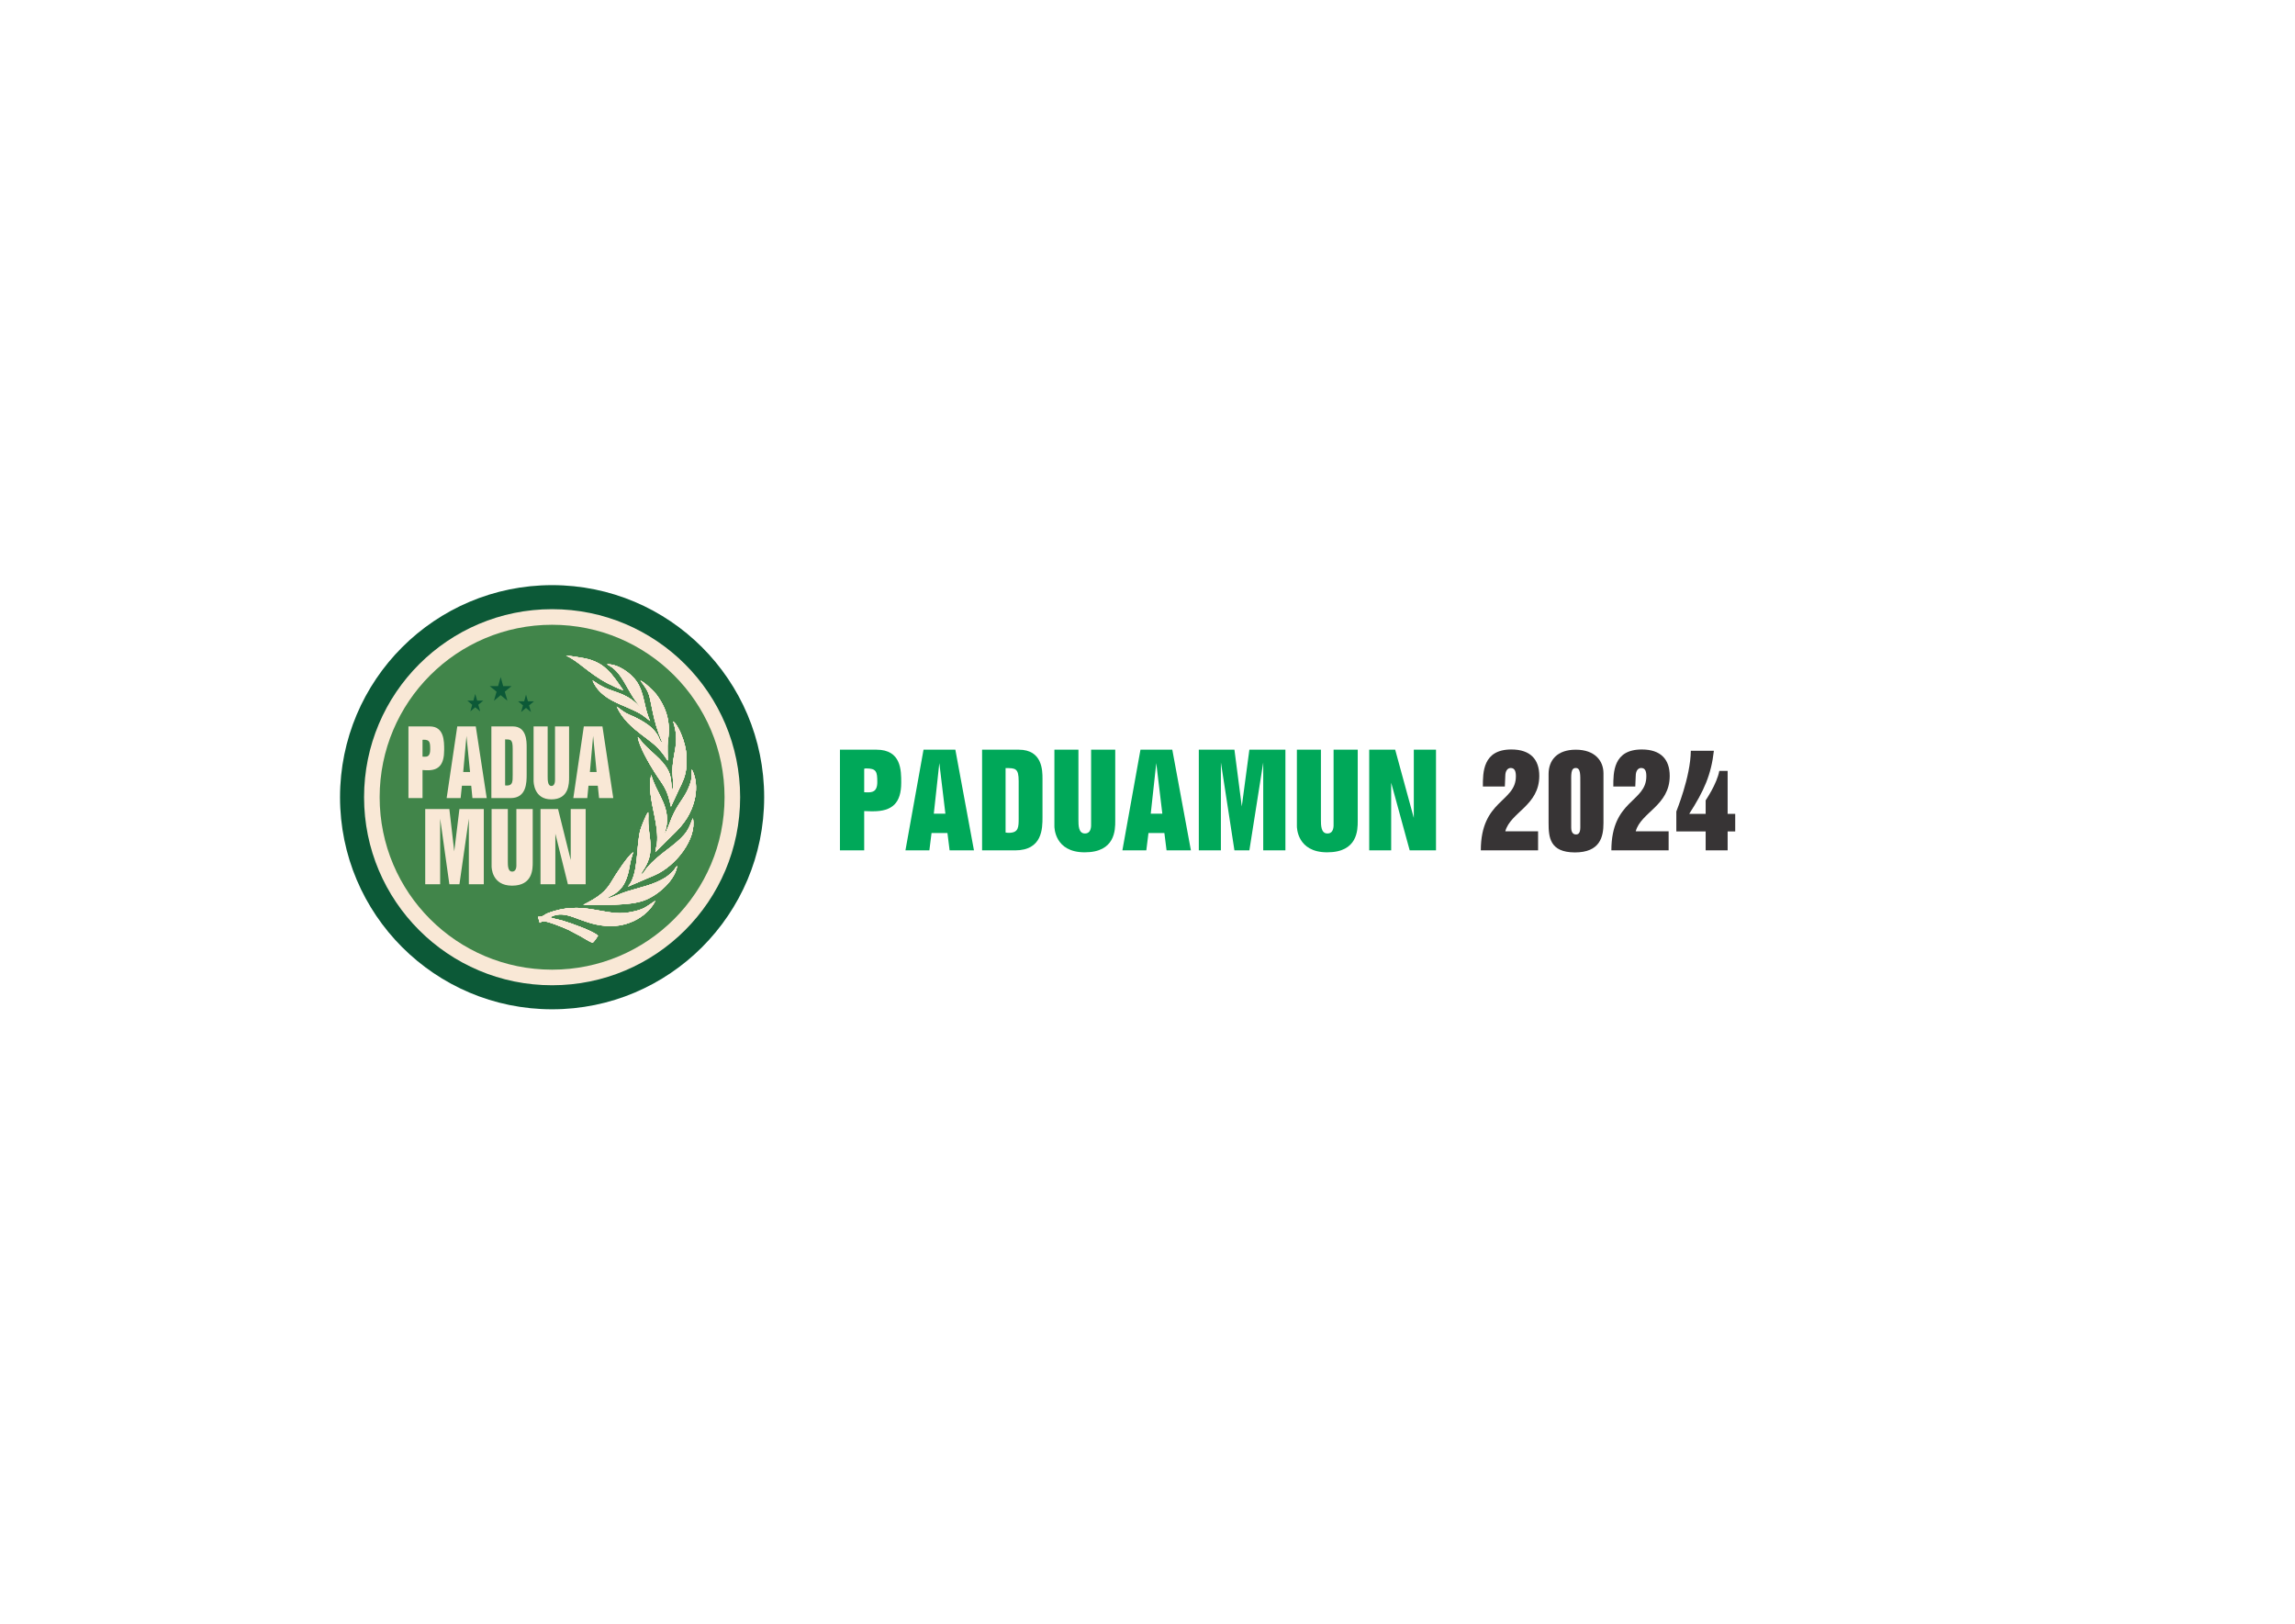 <?xml version="1.0" encoding="UTF-8"?>
<!DOCTYPE svg PUBLIC "-//W3C//DTD SVG 1.1//EN" "http://www.w3.org/Graphics/SVG/1.1/DTD/svg11.dtd">
<!-- Creator: CorelDRAW -->
<svg xmlns="http://www.w3.org/2000/svg" xml:space="preserve" width="212px" height="150px" version="1.1" style="shape-rendering:geometricPrecision; text-rendering:geometricPrecision; image-rendering:optimizeQuality; fill-rule:evenodd; clip-rule:evenodd"
viewBox="0 0 212 149.9"
 xmlns:xlink="http://www.w3.org/1999/xlink"
 xmlns:xodm="http://www.corel.com/coreldraw/odm/2003">
 <defs>
  <style type="text/css">
   <![CDATA[
    .fil0 {fill:#0C5937}
    .fil2 {fill:#41854A}
    .fil1 {fill:#F9E8D6}
    .fil5 {fill:#373435;fill-rule:nonzero}
    .fil4 {fill:#00A859;fill-rule:nonzero}
    .fil3 {fill:#F9E8D6;fill-rule:nonzero}
   ]]>
  </style>
 </defs>
 <g id="Capa_x0020_1">
  <g id="_2062881547056">
   <g>
    <circle class="fil0" cx="51" cy="73.59" r="19.59"/>
    <circle class="fil1" cx="51" cy="73.59" r="17.37"/>
    <circle class="fil2" cx="51" cy="73.59" r="15.93"/>
   </g>
   <g>
    <polygon class="fil0" points="46.25,62.49 46.48,63.33 47.25,63.33 46.63,63.84 46.87,64.68 46.25,64.16 45.63,64.68 45.87,63.84 45.24,63.33 46.01,63.33 "/>
    <polygon class="fil0" points="43.9,64.05 44.08,64.67 44.64,64.67 44.18,65.05 44.36,65.66 43.9,65.28 43.45,65.66 43.62,65.05 43.17,64.67 43.73,64.67 "/>
    <polygon class="fil0" points="48.59,64.12 48.77,64.73 49.33,64.73 48.87,65.11 49.05,65.72 48.59,65.34 48.14,65.72 48.31,65.11 47.86,64.73 48.42,64.73 "/>
   </g>
   <path class="fil3" d="M37.73 73.67l1.3 0 0 -2.59c0.19,0.02 0.49,0.02 0.49,0.02 1.03,0 1.51,-0.54 1.51,-1.88 0,-0.79 0.01,-2.17 -1.33,-2.17l-1.97 0 0 6.62zm2.01 -4.49c0,0.67 -0.3,0.67 -0.54,0.67 -0.05,0 -0.1,0 -0.17,-0.01l0 -1.55c0.07,-0.01 0.09,-0.01 0.1,-0.01 0.56,0 0.61,0.2 0.61,0.9z"/>
   <path id="_1" class="fil3" d="M42.55 73.67l0.12 -1.14 0.86 0 0.11 1.14 1.32 0 -1.01 -6.62 -1.71 0 -0.98 6.62 1.29 0zm0.87 -2.41l-0.63 0 0.3 -3.33 0.33 3.33z"/>
   <path id="_2" class="fil3" d="M45.39 73.67l1.78 0c1.48,0 1.48,-1.45 1.48,-2.2l0 -2.51c0,-0.53 0,-1.91 -1.28,-1.91l-1.98 0 0 6.62zm1.97 -2.14c0,0.62 0,0.97 -0.52,0.98 -0.06,0 -0.12,-0.01 -0.18,-0.01l0 -4.25c0.53,0 0.7,0 0.7,0.87l0 2.41z"/>
   <path id="_3" class="fil3" d="M49.29 72.08c0,0.07 0,1.71 1.64,1.71 1.64,0 1.64,-1.47 1.64,-2.05l0 -4.69 -1.3 0 0 4.86c0,0.1 0.03,0.64 -0.33,0.64 -0.35,0 -0.35,-0.54 -0.35,-0.9l0 -4.6 -1.3 0 0 5.03z"/>
   <path id="_4" class="fil3" d="M54.25 73.67l0.11 -1.14 0.86 0 0.12 1.14 1.31 0 -1 -6.62 -1.72 0 -0.97 6.62 1.29 0zm0.86 -2.41l-0.62 0 0.3 -3.33 0.32 3.33z"/>
   <polygon class="fil3" points="40.66,81.63 40.66,75.57 41.51,81.63 42.44,81.63 43.31,75.57 43.31,81.63 44.69,81.63 44.69,74.68 42.44,74.68 41.96,78.59 41.51,74.68 39.28,74.68 39.28,81.63 "/>
   <path id="_1_0" class="fil3" d="M45.41 79.97c0,0.07 0,1.79 1.89,1.79 1.91,0 1.91,-1.54 1.91,-2.15l0 -4.93 -1.51 0 0 5.1c0,0.12 0.04,0.68 -0.39,0.68 -0.4,0 -0.4,-0.56 -0.4,-0.95l0 -4.83 -1.5 0 0 5.29z"/>
   <polygon id="_2_1" class="fil3" points="49.93,81.63 51.3,81.63 51.3,76.96 52.46,81.63 54.1,81.63 54.1,74.68 52.72,74.68 52.72,79.39 51.55,74.68 49.93,74.68 "/>
   <g>
    <path class="fil1" d="M49.86 85.19c0.11,-0.08 0.21,-0.13 0.28,-0.14 0.35,-0.08 2.11,0.66 2.39,0.8l1.08 0.57c0.26,0.14 0.86,0.54 1.14,0.61 0.17,-0.15 0.39,-0.48 0.49,-0.65 -0.46,-0.43 -2.44,-1.14 -3.25,-1.38 -0.25,-0.08 -1.01,-0.22 -1.19,-0.32 1.55,-0.84 2.68,0.6 5.18,0.8 2.22,0.17 3.96,-1.06 4.56,-2.33 -0.93,0.6 -1.03,0.83 -2.44,1.08 -2.25,0.41 -4.26,-1.19 -7.51,0.08 -0.25,0.1 -0.39,0.26 -0.58,0.3 -0.09,0.02 -0.2,0.03 -0.31,0.03l0.16 0.55z"/>
    <path class="fil1" d="M49.86 85.19c0.11,-0.08 0.21,-0.13 0.28,-0.14 0.35,-0.08 2.11,0.66 2.39,0.8l1.08 0.57c0.26,0.14 0.86,0.54 1.14,0.61 0.17,-0.15 0.39,-0.48 0.49,-0.65 -0.46,-0.43 -2.44,-1.14 -3.25,-1.38 -0.25,-0.08 -1.01,-0.22 -1.19,-0.32 1.55,-0.84 2.68,0.6 5.18,0.8 2.22,0.17 3.96,-1.06 4.56,-2.33 -0.93,0.6 -1.03,0.83 -2.44,1.08 -2.25,0.41 -4.26,-1.19 -7.51,0.08 -0.25,0.1 -0.39,0.26 -0.58,0.3 -0.09,0.02 -0.2,0.03 -0.31,0.03l0.16 0.55z"/>
    <path class="fil1" d="M49.86 85.19c0.11,-0.08 0.21,-0.13 0.28,-0.14 0.35,-0.08 2.11,0.66 2.39,0.8l1.08 0.57c0.26,0.14 0.86,0.54 1.14,0.61 0.17,-0.15 0.39,-0.48 0.49,-0.65 -0.46,-0.43 -2.44,-1.14 -3.25,-1.38 -0.25,-0.08 -1.01,-0.22 -1.19,-0.32 1.55,-0.84 2.68,0.6 5.18,0.8 2.22,0.17 3.96,-1.06 4.56,-2.33 -0.93,0.6 -1.03,0.83 -2.44,1.08 -2.25,0.41 -4.26,-1.19 -7.51,0.08 -0.25,0.1 -0.39,0.26 -0.58,0.3 -0.09,0.02 -0.2,0.03 -0.31,0.03l0.16 0.55z"/>
    <path class="fil1" d="M49.86 85.19c0.11,-0.08 0.21,-0.13 0.28,-0.14 0.35,-0.08 2.11,0.66 2.39,0.8l1.08 0.57c0.26,0.14 0.86,0.54 1.14,0.61 0.17,-0.15 0.39,-0.48 0.49,-0.65 -0.46,-0.43 -2.44,-1.14 -3.25,-1.38 -0.25,-0.08 -1.01,-0.22 -1.19,-0.32 1.55,-0.84 2.68,0.6 5.18,0.8 2.22,0.17 3.96,-1.06 4.56,-2.33 -0.93,0.6 -1.03,0.83 -2.44,1.08 -2.25,0.41 -4.26,-1.19 -7.51,0.08 -0.25,0.1 -0.39,0.26 -0.58,0.3 -0.09,0.02 -0.2,0.03 -0.31,0.03l0.16 0.55z"/>
    <path class="fil1" d="M49.86 85.19c0.11,-0.08 0.21,-0.13 0.28,-0.14 0.35,-0.08 2.11,0.66 2.39,0.8l1.08 0.57c0.26,0.14 0.86,0.54 1.14,0.61 0.17,-0.15 0.39,-0.48 0.49,-0.65 -0.46,-0.43 -2.44,-1.14 -3.25,-1.38 -0.25,-0.08 -1.01,-0.22 -1.19,-0.32 1.55,-0.84 2.68,0.6 5.18,0.8 2.22,0.17 3.96,-1.06 4.56,-2.33 -0.93,0.6 -1.03,0.83 -2.44,1.08 -2.25,0.41 -4.26,-1.19 -7.51,0.08 -0.25,0.1 -0.39,0.26 -0.58,0.3 -0.09,0.02 -0.2,0.03 -0.31,0.03l0.16 0.55z"/>
    <path class="fil1" d="M58.02 81.84l2.39 -1.02c2.04,-0.86 3.97,-3.41 3.6,-5.28 -0.18,0.28 -0.26,0.88 -0.82,1.53 -0.96,1.09 -2.27,1.7 -3.4,3.01 -0.22,0.25 -0.26,0.49 -0.62,0.69 0.19,-0.49 0.92,-1.11 0.92,-2.55 0,-0.54 -0.08,-1.06 -0.15,-1.62 -0.11,-0.91 -0.02,-1.15 -0.06,-1.62 -0.2,0.17 -0.65,1.39 -0.71,1.58 -0.43,1.46 -0.13,4.08 -1.15,5.28z"/>
    <path class="fil1" d="M58.02 81.84l2.39 -1.02c2.04,-0.86 3.97,-3.41 3.6,-5.28 -0.18,0.28 -0.26,0.88 -0.82,1.53 -0.96,1.09 -2.27,1.7 -3.4,3.01 -0.22,0.25 -0.26,0.49 -0.62,0.69 0.19,-0.49 0.92,-1.11 0.92,-2.55 0,-0.54 -0.08,-1.06 -0.15,-1.62 -0.11,-0.91 -0.02,-1.15 -0.06,-1.62 -0.2,0.17 -0.65,1.39 -0.71,1.58 -0.43,1.46 -0.13,4.08 -1.15,5.28z"/>
    <path class="fil1" d="M58.02 81.84l2.39 -1.02c2.04,-0.86 3.97,-3.41 3.6,-5.28 -0.18,0.28 -0.26,0.88 -0.82,1.53 -0.96,1.09 -2.27,1.7 -3.4,3.01 -0.22,0.25 -0.26,0.49 -0.62,0.69 0.19,-0.49 0.92,-1.11 0.92,-2.55 0,-0.54 -0.08,-1.06 -0.15,-1.62 -0.11,-0.91 -0.02,-1.15 -0.06,-1.62 -0.2,0.17 -0.65,1.39 -0.71,1.58 -0.43,1.46 -0.13,4.08 -1.15,5.28z"/>
    <path class="fil1" d="M58.02 81.84l2.39 -1.02c2.04,-0.86 3.97,-3.41 3.6,-5.28 -0.18,0.28 -0.26,0.88 -0.82,1.53 -0.96,1.09 -2.27,1.7 -3.4,3.01 -0.22,0.25 -0.26,0.49 -0.62,0.69 0.19,-0.49 0.92,-1.11 0.92,-2.55 0,-0.54 -0.08,-1.06 -0.15,-1.62 -0.11,-0.91 -0.02,-1.15 -0.06,-1.62 -0.2,0.17 -0.65,1.39 -0.71,1.58 -0.43,1.46 -0.13,4.08 -1.15,5.28z"/>
    <path class="fil1" d="M58.02 81.84l2.39 -1.02c2.04,-0.86 3.97,-3.41 3.6,-5.28 -0.18,0.28 -0.26,0.88 -0.82,1.53 -0.96,1.09 -2.27,1.7 -3.4,3.01 -0.22,0.25 -0.26,0.49 -0.62,0.69 0.19,-0.49 0.92,-1.11 0.92,-2.55 0,-0.54 -0.08,-1.06 -0.15,-1.62 -0.11,-0.91 -0.02,-1.15 -0.06,-1.62 -0.2,0.17 -0.65,1.39 -0.71,1.58 -0.43,1.46 -0.13,4.08 -1.15,5.28z"/>
    <path class="fil1" d="M53.88 83.53c1.72,-0.02 4.24,0.12 5.66,-0.42 1.35,-0.52 2.86,-1.94 3.01,-3.17 -0.16,0.13 -0.12,0.12 -0.22,0.28 -0.08,0.12 -0.14,0.16 -0.25,0.28 -0.15,0.16 -0.37,0.35 -0.6,0.5 -0.47,0.3 -1.06,0.55 -1.66,0.74 -0.63,0.2 -1.29,0.36 -1.92,0.56 -0.64,0.2 -1.22,0.51 -1.86,0.67 0.01,-0.01 0.02,-0.04 0.03,-0.03l0.25 -0.18c0.11,-0.06 0.2,-0.1 0.31,-0.16 1.06,-0.59 1.35,-1.59 1.54,-2.69 0.07,-0.48 0.21,-0.84 0.32,-1.24 -0.5,0.33 -1.63,2.07 -1.96,2.64 -0.57,0.99 -1.2,1.49 -2.65,2.22z"/>
    <path class="fil1" d="M53.88 83.53c1.72,-0.02 4.24,0.12 5.66,-0.42 1.35,-0.52 2.86,-1.94 3.01,-3.17 -0.16,0.13 -0.12,0.12 -0.22,0.28 -0.08,0.12 -0.14,0.16 -0.25,0.28 -0.15,0.16 -0.37,0.35 -0.6,0.5 -0.47,0.3 -1.06,0.55 -1.66,0.74 -0.63,0.2 -1.29,0.36 -1.92,0.56 -0.64,0.2 -1.22,0.51 -1.86,0.67 0.01,-0.01 0.02,-0.04 0.03,-0.03l0.25 -0.18c0.11,-0.06 0.2,-0.1 0.31,-0.16 1.06,-0.59 1.35,-1.59 1.54,-2.69 0.07,-0.48 0.21,-0.84 0.32,-1.24 -0.5,0.33 -1.63,2.07 -1.96,2.64 -0.57,0.99 -1.2,1.49 -2.65,2.22z"/>
    <path class="fil1" d="M53.88 83.53c1.72,-0.02 4.24,0.12 5.66,-0.42 1.35,-0.52 2.86,-1.94 3.01,-3.17 -0.16,0.13 -0.12,0.12 -0.22,0.28 -0.08,0.12 -0.14,0.16 -0.25,0.28 -0.15,0.16 -0.37,0.35 -0.6,0.5 -0.47,0.3 -1.06,0.55 -1.66,0.74 -0.63,0.2 -1.29,0.36 -1.92,0.56 -0.64,0.2 -1.22,0.51 -1.86,0.67 0.01,-0.01 0.02,-0.04 0.03,-0.03l0.25 -0.18c0.11,-0.06 0.2,-0.1 0.31,-0.16 1.06,-0.59 1.35,-1.59 1.54,-2.69 0.07,-0.48 0.21,-0.84 0.32,-1.24 -0.5,0.33 -1.63,2.07 -1.96,2.64 -0.57,0.99 -1.2,1.49 -2.65,2.22z"/>
    <path class="fil1" d="M53.88 83.53c1.72,-0.02 4.24,0.12 5.66,-0.42 1.35,-0.52 2.86,-1.94 3.01,-3.17 -0.16,0.13 -0.12,0.12 -0.22,0.28 -0.08,0.12 -0.14,0.16 -0.25,0.28 -0.15,0.16 -0.37,0.35 -0.6,0.5 -0.47,0.3 -1.06,0.55 -1.66,0.74 -0.63,0.2 -1.29,0.36 -1.92,0.56 -0.64,0.2 -1.22,0.51 -1.86,0.67 0.01,-0.01 0.02,-0.04 0.03,-0.03l0.25 -0.18c0.11,-0.06 0.2,-0.1 0.31,-0.16 1.06,-0.59 1.35,-1.59 1.54,-2.69 0.07,-0.48 0.21,-0.84 0.32,-1.24 -0.5,0.33 -1.63,2.07 -1.96,2.64 -0.57,0.99 -1.2,1.49 -2.65,2.22z"/>
    <path class="fil1" d="M53.88 83.53c1.72,-0.02 4.24,0.12 5.66,-0.42 1.35,-0.52 2.86,-1.94 3.01,-3.17 -0.16,0.13 -0.12,0.12 -0.22,0.28 -0.08,0.12 -0.14,0.16 -0.25,0.28 -0.15,0.16 -0.37,0.35 -0.6,0.5 -0.47,0.3 -1.06,0.55 -1.66,0.74 -0.63,0.2 -1.29,0.36 -1.92,0.56 -0.64,0.2 -1.22,0.51 -1.86,0.67 0.01,-0.01 0.02,-0.04 0.03,-0.03l0.25 -0.18c0.11,-0.06 0.2,-0.1 0.31,-0.16 1.06,-0.59 1.35,-1.59 1.54,-2.69 0.07,-0.48 0.21,-0.84 0.32,-1.24 -0.5,0.33 -1.63,2.07 -1.96,2.64 -0.57,0.99 -1.2,1.49 -2.65,2.22z"/>
    <path class="fil1" d="M60.54 78.66l1.52 -1.51c0.57,-0.54 1.04,-1.06 1.39,-1.62 0.6,-0.94 1.3,-2.85 0.46,-4.51 -0.07,0.68 0.09,0.72 -0.28,1.65 -0.45,1.09 -0.99,1.44 -1.58,2.82 -0.15,0.34 -0.45,1.26 -0.66,1.49 0.01,-0.15 0.1,-0.39 0.14,-0.56 0.05,-0.2 0.07,-0.39 0.08,-0.63 0.07,-1.64 -1.03,-2.69 -1.45,-4.25l-0.09 0.41c-0.01,0.14 -0.02,0.25 -0.02,0.41 -0.01,0.31 0.01,0.56 0.04,0.88 0.15,1.48 0.75,3.1 0.6,4.61 -0.03,0.29 -0.15,0.55 -0.15,0.81z"/>
    <path class="fil1" d="M60.54 78.66l1.52 -1.51c0.57,-0.54 1.04,-1.06 1.39,-1.62 0.6,-0.94 1.3,-2.85 0.46,-4.51 -0.07,0.68 0.09,0.72 -0.28,1.65 -0.45,1.09 -0.99,1.44 -1.58,2.82 -0.15,0.34 -0.45,1.26 -0.66,1.49 0.01,-0.15 0.1,-0.39 0.14,-0.56 0.05,-0.2 0.07,-0.39 0.08,-0.63 0.07,-1.64 -1.03,-2.69 -1.45,-4.25l-0.09 0.41c-0.01,0.14 -0.02,0.25 -0.02,0.41 -0.01,0.31 0.01,0.56 0.04,0.88 0.15,1.48 0.75,3.1 0.6,4.61 -0.03,0.29 -0.15,0.55 -0.15,0.81z"/>
    <path class="fil1" d="M60.54 78.66l1.52 -1.51c0.57,-0.54 1.04,-1.06 1.39,-1.62 0.6,-0.94 1.3,-2.85 0.46,-4.51 -0.07,0.68 0.09,0.72 -0.28,1.65 -0.45,1.09 -0.99,1.44 -1.58,2.82 -0.15,0.34 -0.45,1.26 -0.66,1.49 0.01,-0.15 0.1,-0.39 0.14,-0.56 0.05,-0.2 0.07,-0.39 0.08,-0.63 0.07,-1.64 -1.03,-2.69 -1.45,-4.25l-0.09 0.41c-0.01,0.14 -0.02,0.25 -0.02,0.41 -0.01,0.31 0.01,0.56 0.04,0.88 0.15,1.48 0.75,3.1 0.6,4.61 -0.03,0.29 -0.15,0.55 -0.15,0.81z"/>
    <path class="fil1" d="M60.54 78.66l1.52 -1.51c0.57,-0.54 1.04,-1.06 1.39,-1.62 0.6,-0.94 1.3,-2.85 0.46,-4.51 -0.07,0.68 0.09,0.72 -0.28,1.65 -0.45,1.09 -0.99,1.44 -1.58,2.82 -0.15,0.34 -0.45,1.26 -0.66,1.49 0.01,-0.15 0.1,-0.39 0.14,-0.56 0.05,-0.2 0.07,-0.39 0.08,-0.63 0.07,-1.64 -1.03,-2.69 -1.45,-4.25l-0.09 0.41c-0.01,0.14 -0.02,0.25 -0.02,0.41 -0.01,0.31 0.01,0.56 0.04,0.88 0.15,1.48 0.75,3.1 0.6,4.61 -0.03,0.29 -0.15,0.55 -0.15,0.81z"/>
    <path class="fil1" d="M60.54 78.66l1.52 -1.51c0.57,-0.54 1.04,-1.06 1.39,-1.62 0.6,-0.94 1.3,-2.85 0.46,-4.51 -0.07,0.68 0.09,0.72 -0.28,1.65 -0.45,1.09 -0.99,1.44 -1.58,2.82 -0.15,0.34 -0.45,1.26 -0.66,1.49 0.01,-0.15 0.1,-0.39 0.14,-0.56 0.05,-0.2 0.07,-0.39 0.08,-0.63 0.07,-1.64 -1.03,-2.69 -1.45,-4.25l-0.09 0.41c-0.01,0.14 -0.02,0.25 -0.02,0.41 -0.01,0.31 0.01,0.56 0.04,0.88 0.15,1.48 0.75,3.1 0.6,4.61 -0.03,0.29 -0.15,0.55 -0.15,0.81z"/>
    <path class="fil1" d="M62.09 72.92c-0.19,-1 0.08,-1.57 -1.15,-2.84 -0.51,-0.52 -1.06,-0.95 -1.55,-1.48 -0.15,-0.17 -0.3,-0.42 -0.47,-0.57 0.1,0.85 1.09,2.53 1.53,3.22 0.87,1.37 1.14,1.43 1.53,3.21l0.77 -1.66c0.28,-0.56 0.53,-1.07 0.63,-1.8 0.09,-0.71 0.07,-1.47 -0.13,-2.26 -0.15,-0.6 -0.46,-1.4 -0.84,-1.93l-0.23 -0.23c0.68,2.08 -0.1,2.86 -0.06,4.76 0.01,0.38 0.14,1.38 -0.03,1.58z"/>
    <path class="fil1" d="M62.09 72.92c-0.19,-1 0.08,-1.57 -1.15,-2.84 -0.51,-0.52 -1.06,-0.95 -1.55,-1.48 -0.15,-0.17 -0.3,-0.42 -0.47,-0.57 0.1,0.85 1.09,2.53 1.53,3.22 0.87,1.37 1.14,1.43 1.53,3.21l0.77 -1.66c0.28,-0.56 0.53,-1.07 0.63,-1.8 0.09,-0.71 0.07,-1.47 -0.13,-2.26 -0.15,-0.6 -0.46,-1.4 -0.84,-1.93l-0.23 -0.23c0.68,2.08 -0.1,2.86 -0.06,4.76 0.01,0.38 0.14,1.38 -0.03,1.58z"/>
    <path class="fil1" d="M62.09 72.92c-0.19,-1 0.08,-1.57 -1.15,-2.84 -0.51,-0.52 -1.06,-0.95 -1.55,-1.48 -0.15,-0.17 -0.3,-0.42 -0.47,-0.57 0.1,0.85 1.09,2.53 1.53,3.22 0.87,1.37 1.14,1.43 1.53,3.21l0.77 -1.66c0.28,-0.56 0.53,-1.07 0.63,-1.8 0.09,-0.71 0.07,-1.47 -0.13,-2.26 -0.15,-0.6 -0.46,-1.4 -0.84,-1.93l-0.23 -0.23c0.68,2.08 -0.1,2.86 -0.06,4.76 0.01,0.38 0.14,1.38 -0.03,1.58z"/>
    <path class="fil1" d="M62.09 72.92c-0.19,-1 0.08,-1.57 -1.15,-2.84 -0.51,-0.52 -1.06,-0.95 -1.55,-1.48 -0.15,-0.17 -0.3,-0.42 -0.47,-0.57 0.1,0.85 1.09,2.53 1.53,3.22 0.87,1.37 1.14,1.43 1.53,3.21l0.77 -1.66c0.28,-0.56 0.53,-1.07 0.63,-1.8 0.09,-0.71 0.07,-1.47 -0.13,-2.26 -0.15,-0.6 -0.46,-1.4 -0.84,-1.93l-0.23 -0.23c0.68,2.08 -0.1,2.86 -0.06,4.76 0.01,0.38 0.14,1.38 -0.03,1.58z"/>
    <path class="fil1" d="M62.09 72.92c-0.19,-1 0.08,-1.57 -1.15,-2.84 -0.51,-0.52 -1.06,-0.95 -1.55,-1.48 -0.15,-0.17 -0.3,-0.42 -0.47,-0.57 0.1,0.85 1.09,2.53 1.53,3.22 0.87,1.37 1.14,1.43 1.53,3.21l0.77 -1.66c0.28,-0.56 0.53,-1.07 0.63,-1.8 0.09,-0.71 0.07,-1.47 -0.13,-2.26 -0.15,-0.6 -0.46,-1.4 -0.84,-1.93l-0.23 -0.23c0.68,2.08 -0.1,2.86 -0.06,4.76 0.01,0.38 0.14,1.38 -0.03,1.58z"/>
    <path class="fil1" d="M61.18 68.53c-0.2,-0.04 -0.3,-0.41 -0.38,-0.57 -0.12,-0.23 -0.26,-0.41 -0.42,-0.59 -0.5,-0.57 -1.57,-1.13 -2.29,-1.42 -0.41,-0.17 -0.73,-0.45 -1.12,-0.73 0.53,1.17 1.45,1.94 2.28,2.58 1.04,0.8 1.57,1.09 2.42,2.4 0.05,-0.18 -0.07,-1.21 0.05,-1.97 0.22,-1.53 -0.12,-2.86 -1.12,-4.17 -0.26,-0.33 -1.11,-1.13 -1.44,-1.24 0.86,1.13 0.79,1.22 1.08,2.62 0.22,1.11 0.49,2.06 0.94,3.09z"/>
    <path class="fil1" d="M61.18 68.53c-0.2,-0.04 -0.3,-0.41 -0.38,-0.57 -0.12,-0.23 -0.26,-0.41 -0.42,-0.59 -0.5,-0.57 -1.57,-1.13 -2.29,-1.42 -0.41,-0.17 -0.73,-0.45 -1.12,-0.73 0.53,1.17 1.45,1.94 2.28,2.58 1.04,0.8 1.57,1.09 2.42,2.4 0.05,-0.18 -0.07,-1.21 0.05,-1.97 0.22,-1.53 -0.12,-2.86 -1.12,-4.17 -0.26,-0.33 -1.11,-1.13 -1.44,-1.24 0.86,1.13 0.79,1.22 1.08,2.62 0.22,1.11 0.49,2.06 0.94,3.09z"/>
    <path class="fil1" d="M61.18 68.53c-0.2,-0.04 -0.3,-0.41 -0.38,-0.57 -0.12,-0.23 -0.26,-0.41 -0.42,-0.59 -0.5,-0.57 -1.57,-1.13 -2.29,-1.42 -0.41,-0.17 -0.73,-0.45 -1.12,-0.73 0.53,1.17 1.45,1.94 2.28,2.58 1.04,0.8 1.57,1.09 2.42,2.4 0.05,-0.18 -0.07,-1.21 0.05,-1.97 0.22,-1.53 -0.12,-2.86 -1.12,-4.17 -0.26,-0.33 -1.11,-1.13 -1.44,-1.24 0.86,1.13 0.79,1.22 1.08,2.62 0.22,1.11 0.49,2.06 0.94,3.09z"/>
    <path class="fil1" d="M61.18 68.53c-0.2,-0.04 -0.3,-0.41 -0.38,-0.57 -0.12,-0.23 -0.26,-0.41 -0.42,-0.59 -0.5,-0.57 -1.57,-1.13 -2.29,-1.42 -0.41,-0.17 -0.73,-0.45 -1.12,-0.73 0.53,1.17 1.45,1.94 2.28,2.58 1.04,0.8 1.57,1.09 2.42,2.4 0.05,-0.18 -0.07,-1.21 0.05,-1.97 0.22,-1.53 -0.12,-2.86 -1.12,-4.17 -0.26,-0.33 -1.11,-1.13 -1.44,-1.24 0.86,1.13 0.79,1.22 1.08,2.62 0.22,1.11 0.49,2.06 0.94,3.09z"/>
    <path class="fil1" d="M61.18 68.53c-0.2,-0.04 -0.3,-0.41 -0.38,-0.57 -0.12,-0.23 -0.26,-0.41 -0.42,-0.59 -0.5,-0.57 -1.57,-1.13 -2.29,-1.42 -0.41,-0.17 -0.73,-0.45 -1.12,-0.73 0.53,1.17 1.45,1.94 2.28,2.58 1.04,0.8 1.57,1.09 2.42,2.4 0.05,-0.18 -0.07,-1.21 0.05,-1.97 0.22,-1.53 -0.12,-2.86 -1.12,-4.17 -0.26,-0.33 -1.11,-1.13 -1.44,-1.24 0.86,1.13 0.79,1.22 1.08,2.62 0.22,1.11 0.49,2.06 0.94,3.09z"/>
    <path class="fil1" d="M59.19 65.31c-0.28,-0.16 -0.62,-0.84 -2.11,-1.38 -0.79,-0.28 -1.06,-0.34 -1.77,-0.75l-0.4 -0.27c-0.01,-0.01 -0.02,-0.02 -0.04,-0.03l-0.13 -0.06c0.53,1.21 1.57,1.76 2.47,2.16 0.24,0.11 0.48,0.2 0.74,0.32 0.44,0.2 1.04,0.45 1.42,0.72l0.68 0.52c-0.57,-1.18 -0.5,-2.57 -1.25,-3.65 -0.53,-0.77 -1.73,-1.62 -2.73,-1.58l0.26 0.15c1.14,0.67 1.58,2.16 2.46,3.34 0.13,0.17 0.28,0.33 0.4,0.51z"/>
    <path class="fil1" d="M59.19 65.31c-0.28,-0.16 -0.62,-0.84 -2.11,-1.38 -0.79,-0.28 -1.06,-0.34 -1.77,-0.75l-0.4 -0.27c-0.01,-0.01 -0.02,-0.02 -0.04,-0.03l-0.13 -0.06c0.53,1.21 1.57,1.76 2.47,2.16 0.24,0.11 0.48,0.2 0.74,0.32 0.44,0.2 1.04,0.45 1.42,0.72l0.68 0.52c-0.57,-1.18 -0.5,-2.57 -1.25,-3.65 -0.53,-0.77 -1.73,-1.62 -2.73,-1.58l0.26 0.15c1.14,0.67 1.58,2.16 2.46,3.34 0.13,0.17 0.28,0.33 0.4,0.51z"/>
    <path class="fil1" d="M59.19 65.31c-0.28,-0.16 -0.62,-0.84 -2.11,-1.38 -0.79,-0.28 -1.06,-0.34 -1.77,-0.75l-0.4 -0.27c-0.01,-0.01 -0.02,-0.02 -0.04,-0.03l-0.13 -0.06c0.53,1.21 1.57,1.76 2.47,2.16 0.24,0.11 0.48,0.2 0.74,0.32 0.44,0.2 1.04,0.45 1.42,0.72l0.68 0.52c-0.57,-1.18 -0.5,-2.57 -1.25,-3.65 -0.53,-0.77 -1.73,-1.62 -2.73,-1.58l0.26 0.15c1.14,0.67 1.58,2.16 2.46,3.34 0.13,0.17 0.28,0.33 0.4,0.51z"/>
    <path class="fil1" d="M59.19 65.31c-0.28,-0.16 -0.62,-0.84 -2.11,-1.38 -0.79,-0.28 -1.06,-0.34 -1.77,-0.75l-0.4 -0.27c-0.01,-0.01 -0.02,-0.02 -0.04,-0.03l-0.13 -0.06c0.53,1.21 1.57,1.76 2.47,2.16 0.24,0.11 0.48,0.2 0.74,0.32 0.44,0.2 1.04,0.45 1.42,0.72l0.68 0.52c-0.57,-1.18 -0.5,-2.57 -1.25,-3.65 -0.53,-0.77 -1.73,-1.62 -2.73,-1.58l0.26 0.15c1.14,0.67 1.58,2.16 2.46,3.34 0.13,0.17 0.28,0.33 0.4,0.51z"/>
    <path class="fil1" d="M59.19 65.31c-0.28,-0.16 -0.62,-0.84 -2.11,-1.38 -0.79,-0.28 -1.06,-0.34 -1.77,-0.75l-0.4 -0.27c-0.01,-0.01 -0.02,-0.02 -0.04,-0.03l-0.13 -0.06c0.53,1.21 1.57,1.76 2.47,2.16 0.24,0.11 0.48,0.2 0.74,0.32 0.44,0.2 1.04,0.45 1.42,0.72l0.68 0.52c-0.57,-1.18 -0.5,-2.57 -1.25,-3.65 -0.53,-0.77 -1.73,-1.62 -2.73,-1.58l0.26 0.15c1.14,0.67 1.58,2.16 2.46,3.34 0.13,0.17 0.28,0.33 0.4,0.51z"/>
    <path class="fil1" d="M57.57 63.71c-1.02,-1.46 -1.66,-2.58 -3.62,-2.96 -0.38,-0.07 -1.29,-0.23 -1.65,-0.23 1.06,0.43 2.1,1.65 3.83,2.55 0.29,0.15 1.15,0.57 1.44,0.64z"/>
    <path class="fil1" d="M57.57 63.71c-1.02,-1.46 -1.66,-2.58 -3.62,-2.96 -0.38,-0.07 -1.29,-0.23 -1.65,-0.23 1.06,0.43 2.1,1.65 3.83,2.55 0.29,0.15 1.15,0.57 1.44,0.64z"/>
    <path class="fil1" d="M57.57 63.71c-1.02,-1.46 -1.66,-2.58 -3.62,-2.96 -0.38,-0.07 -1.29,-0.23 -1.65,-0.23 1.06,0.43 2.1,1.65 3.83,2.55 0.29,0.15 1.15,0.57 1.44,0.64z"/>
    <path class="fil1" d="M57.57 63.71c-1.02,-1.46 -1.66,-2.58 -3.62,-2.96 -0.38,-0.07 -1.29,-0.23 -1.65,-0.23 1.06,0.43 2.1,1.65 3.83,2.55 0.29,0.15 1.15,0.57 1.44,0.64z"/>
    <path class="fil1" d="M57.57 63.71c-1.02,-1.46 -1.66,-2.58 -3.62,-2.96 -0.38,-0.07 -1.29,-0.23 -1.65,-0.23 1.06,0.43 2.1,1.65 3.83,2.55 0.29,0.15 1.15,0.57 1.44,0.64z"/>
   </g>
  </g>
  <path class="fil4" d="M77.59 78.5l2.24 0 0 -3.63c0.31,0.02 0.82,0.02 0.82,0.02 1.77,0 2.6,-0.76 2.6,-2.64 0,-1.11 0.02,-3.05 -2.28,-3.05l-3.38 0 0 9.3zm3.45 -6.31c0,0.95 -0.53,0.95 -0.93,0.95 -0.09,0 -0.18,0 -0.28,-0.01l0 -2.17c0.11,-0.03 0.14,-0.03 0.16,-0.03 0.96,0 1.05,0.28 1.05,1.26z"/>
  <path id="_1_2" class="fil4" d="M85.85 78.5l0.2 -1.6 1.47 0 0.2 1.6 2.25 0 -1.72 -9.3 -2.94 0 -1.67 9.3 2.21 0zm1.48 -3.39l-1.07 0 0.51 -4.67 0.56 4.67z"/>
  <path id="_2_3" class="fil4" d="M90.72 78.5l3.04 0c2.54,0 2.54,-2.03 2.54,-3.08l0 -3.53c0,-0.75 0,-2.69 -2.19,-2.69l-3.39 0 0 9.3zm3.38 -3c0,0.86 0,1.37 -0.9,1.38 -0.11,0 -0.21,-0.01 -0.31,-0.03l0 -5.95c0.9,0 1.21,0 1.21,1.21l0 3.39z"/>
  <path id="_3_4" class="fil4" d="M97.4 76.27c0,0.09 0,2.41 2.8,2.41 2.82,0 2.82,-2.07 2.82,-2.89l0 -6.59 -2.23 0 0 6.83c0,0.15 0.06,0.91 -0.57,0.91 -0.6,0 -0.6,-0.76 -0.6,-1.28l0 -6.46 -2.22 0 0 7.07z"/>
  <path id="_4_5" class="fil4" d="M105.89 78.5l0.2 -1.6 1.47 0 0.2 1.6 2.25 0 -1.72 -9.3 -2.94 0 -1.67 9.3 2.21 0zm1.48 -3.39l-1.07 0 0.51 -4.67 0.56 4.67z"/>
  <polygon id="_5" class="fil4" points="112.78,78.5 112.78,70.38 114.03,78.5 115.41,78.5 116.69,70.38 116.69,78.5 118.74,78.5 118.74,69.2 115.41,69.2 114.71,74.44 114.03,69.2 110.74,69.2 110.74,78.5 "/>
  <path id="_6" class="fil4" d="M119.8 76.27c0,0.09 0,2.41 2.8,2.41 2.82,0 2.82,-2.07 2.82,-2.89l0 -6.59 -2.23 0 0 6.83c0,0.15 0.06,0.91 -0.57,0.91 -0.6,0 -0.6,-0.76 -0.6,-1.28l0 -6.46 -2.22 0 0 7.07z"/>
  <polygon id="_7" class="fil4" points="126.48,78.5 128.51,78.5 128.51,72.25 130.22,78.5 132.65,78.5 132.65,69.2 130.6,69.2 130.6,75.5 128.88,69.2 126.48,69.2 "/>
  <path id="_8" class="fil5" d="M139.05 71.63c0,-0.51 0.24,-0.74 0.5,-0.74 0.38,0 0.48,0.32 0.48,0.77 0,2.4 -3.24,2.16 -3.24,6.84l5.29 0 0 -1.76 -3.03 0c0.48,-1.77 3.14,-2.37 3.14,-5.12 0,-1.52 -0.82,-2.44 -2.58,-2.44 -2.65,0 -2.63,2.14 -2.63,3.42l2.03 0 0.04 -0.97z"/>
  <path id="_9" class="fil5" d="M145.47 78.69c2.34,0 2.65,-1.44 2.65,-2.71l0 -4.6c0,-1.15 -0.79,-2.18 -2.56,-2.18 -1.71,0 -2.51,0.96 -2.51,2.25l0 4.52c0,1.32 0.11,2.71 2.42,2.72zm0.09 -7.8c0.46,0 0.42,0.63 0.42,1.45l0 4.03c0,0.54 -0.18,0.66 -0.4,0.66 -0.24,0 -0.44,-0.16 -0.44,-0.64l0 -4.06c0,-0.81 -0.06,-1.44 0.42,-1.44z"/>
  <path id="_10" class="fil5" d="M151.1 71.63c0,-0.51 0.24,-0.74 0.5,-0.74 0.39,0 0.48,0.32 0.48,0.77 0,2.4 -3.23,2.16 -3.23,6.84l5.29 0 0 -1.76 -3.04 0c0.48,-1.77 3.14,-2.37 3.14,-5.12 0,-1.52 -0.82,-2.44 -2.58,-2.44 -2.65,0 -2.63,2.14 -2.63,3.42l2.03 0 0.04 -0.97z"/>
  <path id="_11" class="fil5" d="M154.85 74.91l0 1.84 2.71 0 0 1.75 2.03 0 0 -1.75 0.7 0 0 -1.62 -0.7 0 0 -3.97 -0.77 0c-0.23,1.23 -1.26,2.71 -1.26,2.72l0 1.25 -1.52 0c1.37,-2.13 2.03,-3.61 2.28,-5.83l-2.13 0c-0.03,2.46 -1.34,5.57 -1.34,5.61z"/>
 </g>
</svg>
